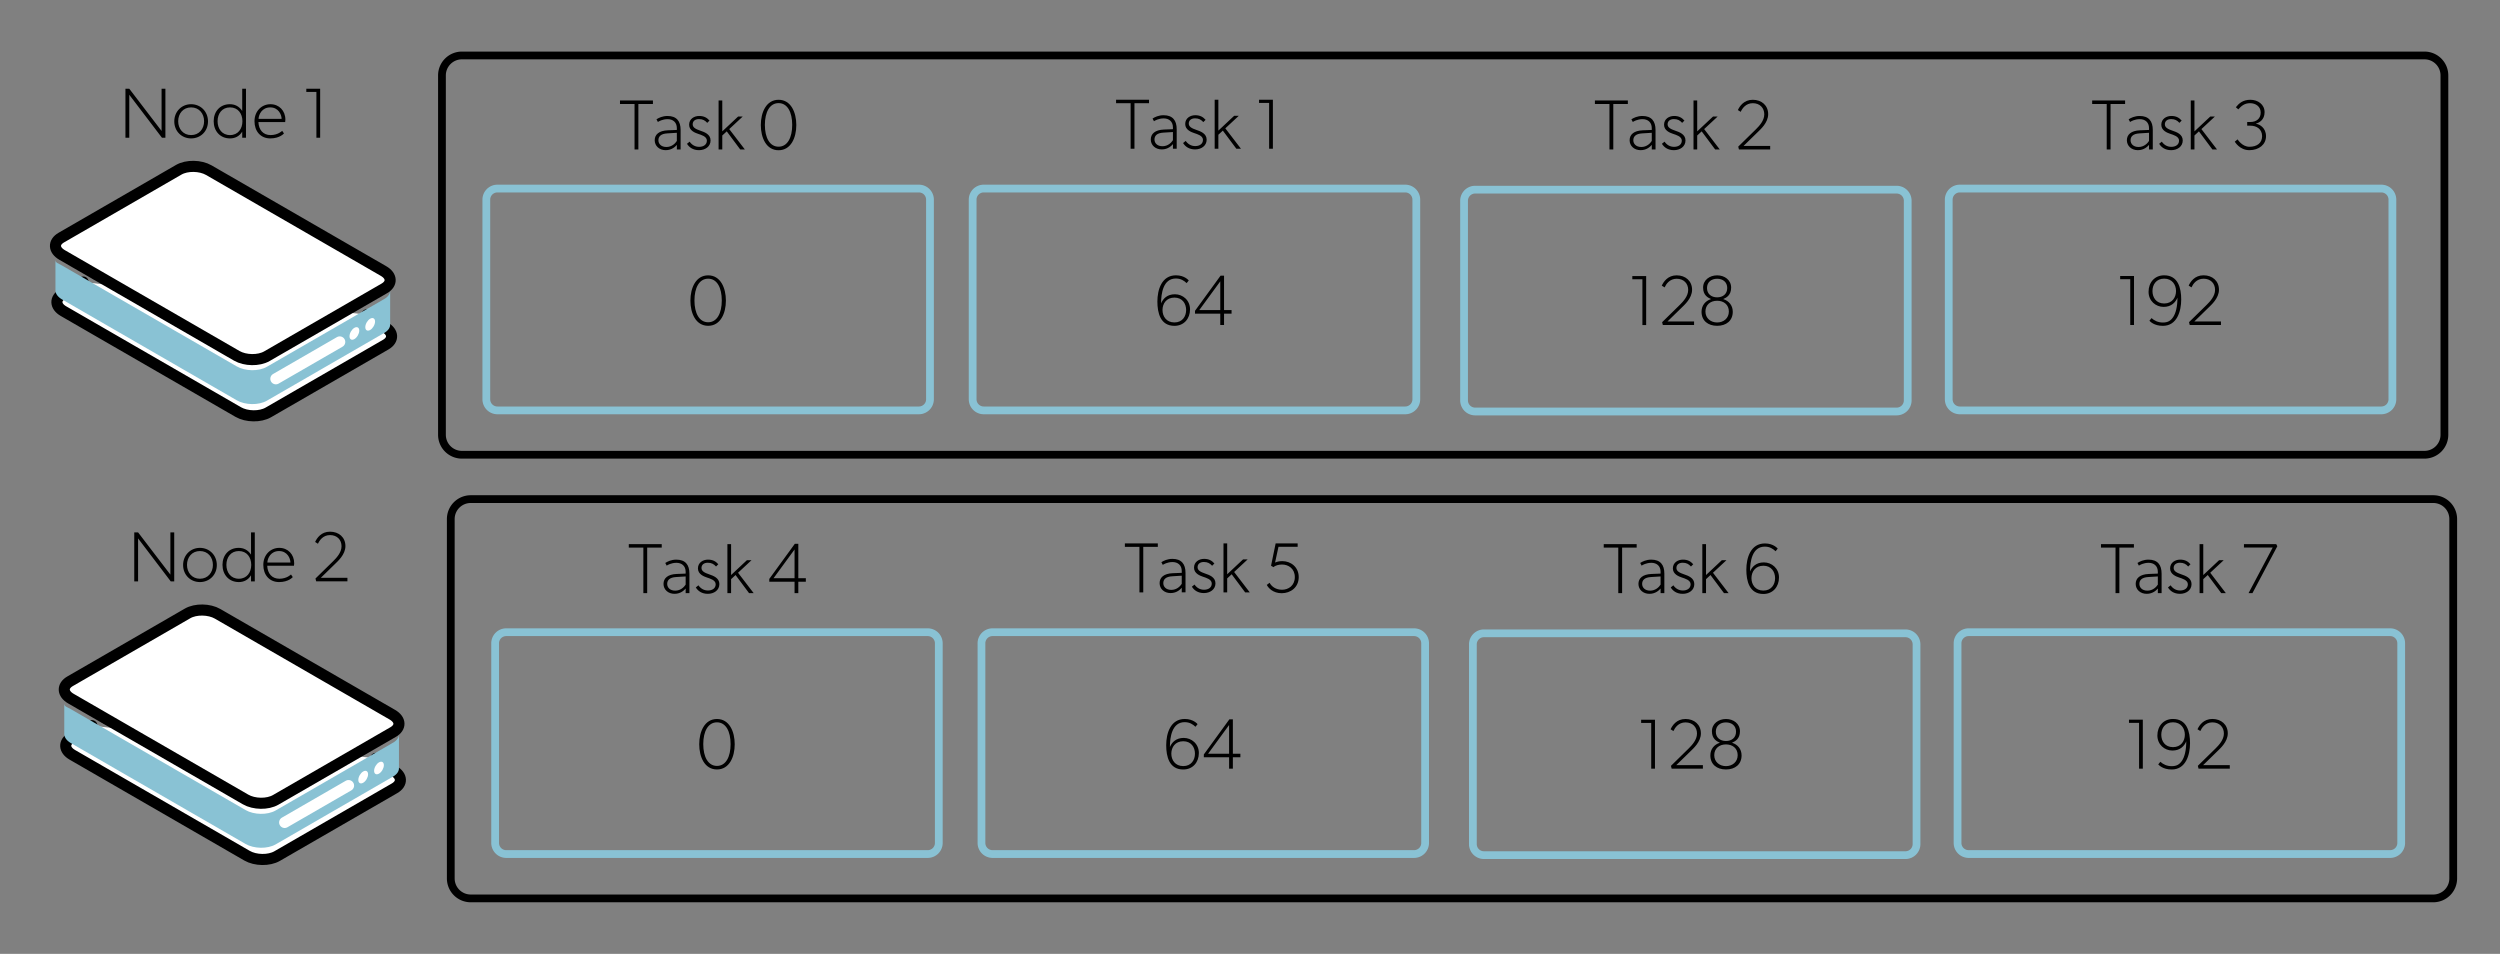 <svg viewBox="0 0 2254 860" xmlns="http://www.w3.org/2000/svg" fill-rule="evenodd" clip-rule="evenodd" stroke-linecap="round" stroke-linejoin="round" stroke-miterlimit="1.5"><rect x="0" y="0" width="2254" height="860" fill="#808080" stroke="none"/><path d="M2203.88 68a18 18 0 00-18-18H416.47a18 18 0 00-18 18v324a18 18 0 0018 18h1769.41a18 18 0 0018-18V68z" fill="none" stroke="#000" stroke-width="7"/><path d="M1276.94 180a10 10 0 00-10-10h-380a10 10 0 00-10 10v180a10 10 0 0010 10h380a10 10 0 0010-10V180z" fill="none" stroke="#89c2d4" stroke-width="7"/><path d="M1072.94 278.94c0-8.32-6.6-13.64-13.63-13.64-7.04 0-10.69 4.04-12.48 8.2 0-8.84 1.85-22.4 13.31-22.4 4.48 0 7.36 1.92 9.73 4.16l1.92-2.37s-3.65-4.67-11.52-4.67c-12.87 0-16.77 12.92-16.77 23.68 0 10.17 2.69 21.88 15.36 21.88 8.64 0 14.08-6.52 14.08-14.84zm-3.52.57c0 5.76-3.4 11.2-10.56 11.2-7.23 0-10.75-5.44-10.75-11.2 0-5.76 3.52-11.2 10.75-11.2 7.17 0 10.56 5.44 10.56 11.2zM1110.38 282.78v-3.2h-6.78v-31.04h-3.14l-23.04 31.68v2.56h22.78v10.24h3.4v-10.24h6.78zm-10.18-3.2h-18.94l18.94-25.92v25.92zM1035.95 93.06v-3.14h-29.7v3.14h13.12v41.02h3.46V93.06h13.12zM1060.91 134.08v-17.6c0-7.87-3.58-12.6-11.84-12.6-4.48 0-8 1.72-9.92 3l1.28 2.43c.64-.51 4.16-2.56 8.77-2.56 4.67 0 8.32 2.69 8.32 8.13v1.6l-8.13.32c-8 .32-11.84 3.84-11.84 8.96 0 5.12 4.16 8.96 9.92 8.96s8.96-3.52 10.05-4.8v4.16h3.39zm-3.4-15.04v7.36c-1.4 2.24-4.6 5.44-9.4 5.44-4.8 0-7.23-2.88-7.23-6.08s1.98-5.89 8.19-6.2l8.45-.52zM1087.92 125.95c0-5.63-5.57-7.55-9.28-8.83-3.65-1.28-6.85-2.62-6.85-5.7 0-3.07 2.37-4.73 5.7-4.73s5.37 1.15 7.42 3.39l2.05-2.05c-2.3-2.62-5-4.16-9.34-4.16-4.36 0-9.03 2.56-9.03 7.94 0 5.37 5.57 7.3 8.13 8.19 2.56.9 7.87 2.24 7.87 6.08s-3.26 5.63-6.97 5.63c-3.72 0-6.66-1.85-8.58-4.67l-2.37 1.92c1.86 3.07 5.31 5.76 10.82 5.76 5.5 0 10.43-3.2 10.43-8.77zM1118.83 134.08l-14.08-18.37 12.16-11.33h-4.16l-14.27 13.38V89.92h-3.33v44.16h3.33v-12.6l4.03-3.72 12.16 16.32h4.16zM1147.63 134.08V89.92h-12.48v2.88h9.09v41.28h3.39z" fill-rule="nonzero"/><g><path d="M838.47 180a10 10 0 00-10-10h-380a10 10 0 00-10 10v180a10 10 0 0010 10h380a10 10 0 0010-10V180z" fill="none" stroke="#89c2d4" stroke-width="7"/><path d="M654.47 271.03c0-11.39-4.8-22.78-16-22.78-11.14 0-16 11.39-16 22.78 0 11.33 4.8 22.72 16 22.72s16-11.39 16-22.72zm-3.71-.13c0 11.52-4.29 19.65-12.29 19.65-8 0-12.35-8.13-12.35-19.65 0-11.52 4.35-19.64 12.35-19.64s12.29 8.12 12.29 19.64zM588.68 93.74V90.6h-29.7v3.14h13.12v41.02h3.46V93.74h13.12zM613.64 134.76v-17.6c0-7.87-3.58-12.6-11.84-12.6-4.48 0-8 1.72-9.92 3l1.28 2.43c.64-.51 4.16-2.56 8.77-2.56 4.67 0 8.32 2.69 8.32 8.13v1.6l-8.13.32c-8 .32-11.84 3.84-11.84 8.96 0 5.12 4.16 8.96 9.92 8.96s8.96-3.52 10.05-4.8v4.16h3.39zm-3.4-15.04v7.36c-1.4 2.24-4.6 5.44-9.4 5.44-4.8 0-7.23-2.88-7.23-6.08s1.98-5.89 8.19-6.2l8.45-.52zM640.65 126.63c0-5.63-5.57-7.55-9.28-8.83-3.65-1.28-6.85-2.62-6.85-5.7 0-3.07 2.37-4.73 5.7-4.73 3.32 0 5.37 1.15 7.42 3.39l2.05-2.05c-2.3-2.62-5-4.16-9.35-4.16s-9.02 2.56-9.02 7.94c0 5.37 5.57 7.3 8.13 8.19 2.56.9 7.87 2.24 7.87 6.08s-3.26 5.63-6.98 5.63c-3.7 0-6.65-1.85-8.57-4.67l-2.37 1.92c1.86 3.07 5.31 5.76 10.82 5.76 5.5 0 10.43-3.2 10.43-8.77zM671.56 134.76l-14.08-18.37 12.16-11.33h-4.16l-14.27 13.38V90.6h-3.33v44.16h3.33v-12.6l4.03-3.72 12.16 16.32h4.16zM717.96 112.74c0-11.39-4.8-22.78-16-22.78-11.14 0-16 11.4-16 22.78 0 11.33 4.8 22.72 16 22.72s16-11.39 16-22.72zm-3.71-.12c0 11.52-4.3 19.64-12.3 19.64s-12.34-8.12-12.34-19.64c0-11.52 4.35-19.65 12.35-19.65s12.29 8.13 12.29 19.65z" fill-rule="nonzero"/></g><g><path d="M1720 181a10 10 0 00-10-10h-380a10 10 0 00-10 10v180a10 10 0 0010 10h380a10 10 0 0010-10V181z" fill="none" stroke="#89c2d4" stroke-width="7"/><path d="M1484.18 293.05v-44.16h-12.48v2.88h9.09v41.28h3.39zM1527.38 293.05v-3.2h-24l12.8-12.48c2.24-2.24 9.4-8.32 9.4-16.13 0-7.87-5.88-13-13.88-13s-11.84 5.77-13.44 9.29l2.56 1.6c1.28-2.88 4.48-7.81 10.88-7.81s10.37 4.29 10.37 10.05c0 5.76-4.61 10.56-7.49 13.44l-16 15.68.64 2.56h28.16zM1562.26 281.08c0-5.76-3.52-9.8-8.51-11.4v-.12c2.75-1.15 7.04-3.4 7.04-10.24 0-6.91-5.89-11.07-12.61-11.07s-12.67 4.16-12.67 11.07c0 6.85 4.35 9.09 7.04 10.24v.13c-4.93 1.6-8.45 5.63-8.45 11.39 0 8 5.76 12.67 14.08 12.67s14.08-4.67 14.08-12.67zm-5-21.38c0 5.44-3.96 8.39-9.08 8.39s-9.15-2.95-9.15-8.39 4.03-8.38 9.15-8.38 9.09 2.94 9.09 8.38zm1.48 21.19c0 6.08-4.8 9.85-10.56 9.85-5.76 0-10.56-3.77-10.56-9.85s4.48-9.73 10.56-9.73 10.56 3.65 10.56 9.73zM1467.67 93.74V90.6h-29.7v3.14h13.12v41.02h3.46V93.74h13.12zM1492.63 134.76v-17.6c0-7.87-3.58-12.6-11.84-12.6-4.48 0-8 1.72-9.92 3l1.28 2.43c.64-.51 4.16-2.56 8.77-2.56 4.67 0 8.32 2.69 8.32 8.13v1.6l-8.13.32c-8 .32-11.84 3.84-11.84 8.96 0 5.12 4.16 8.96 9.92 8.96s8.96-3.52 10.05-4.8v4.16h3.39zm-3.4-15.04v7.36c-1.4 2.24-4.6 5.44-9.4 5.44-4.8 0-7.23-2.88-7.23-6.08s1.98-5.89 8.19-6.2l8.45-.52zM1519.64 126.63c0-5.63-5.57-7.55-9.28-8.83-3.65-1.28-6.85-2.62-6.85-5.7 0-3.07 2.37-4.73 5.7-4.73s5.37 1.15 7.42 3.39l2.05-2.05c-2.3-2.62-5-4.16-9.34-4.16-4.36 0-9.03 2.56-9.03 7.94 0 5.37 5.57 7.3 8.13 8.19 2.56.9 7.87 2.24 7.87 6.08s-3.26 5.63-6.97 5.63c-3.72 0-6.66-1.85-8.58-4.67l-2.37 1.92c1.86 3.07 5.31 5.76 10.82 5.76 5.5 0 10.43-3.2 10.43-8.77zM1550.55 134.76l-14.08-18.37 12.16-11.33h-4.16l-14.27 13.38V90.6h-3.33v44.16h3.33v-12.6l4.03-3.72 12.16 16.32h4.16zM1595.99 134.76v-3.2h-24l12.8-12.48c2.24-2.24 9.4-8.32 9.4-16.13 0-7.87-5.88-12.99-13.88-12.99s-11.84 5.76-13.44 9.28l2.56 1.6c1.28-2.88 4.48-7.8 10.88-7.8s10.37 4.28 10.37 10.04c0 5.76-4.61 10.56-7.49 13.44l-16 15.68.64 2.56h28.16z" fill-rule="nonzero"/></g><g><path d="M2156.98 180a10 10 0 00-10-10h-380a10 10 0 00-10 10v180a10 10 0 0010 10h380a10 10 0 0010-10V180z" fill="none" stroke="#89c2d4" stroke-width="7"/><path d="M1924.02 293.02v-44.16h-12.48v2.88h9.09v41.28h3.39zM1966.58 269.98c0-10.18-2.75-21.76-15.36-21.76-8.64 0-14.08 6.52-14.08 14.84s6.53 13.64 13.57 13.64 10.75-4.16 12.48-8.32c0 8.32-1.6 14.08-3.84 17.47-2.24 3.33-4.8 4.93-9.28 4.93-4.42 0-7.81-1.73-10.24-3.97l-1.92 2.37c.64.64 4.16 4.6 12.16 4.6 12.73 0 16.51-13.24 16.51-23.8zm-4.67-7.56c0 5.76-3.52 11.2-10.69 11.2-7.23 0-10.56-5.44-10.56-11.2 0-5.76 3.33-11.2 10.56-11.2 7.17 0 10.69 5.44 10.69 11.2zM2002.42 293.02v-3.2h-24l12.8-12.48c2.24-2.24 9.4-8.32 9.4-16.13 0-7.87-5.88-13-13.88-13s-11.84 5.77-13.44 9.29l2.56 1.6c1.28-2.88 4.48-7.81 10.88-7.81s10.37 4.29 10.37 10.05c0 5.76-4.61 10.56-7.49 13.44l-16 15.68.64 2.56h28.16zM1915.99 93.74V90.6h-29.7v3.14h13.12v41.02h3.46V93.74h13.12zM1940.95 134.76v-17.6c0-7.87-3.58-12.6-11.84-12.6-4.48 0-8 1.72-9.92 3l1.28 2.43c.64-.51 4.16-2.56 8.77-2.56 4.67 0 8.32 2.69 8.32 8.13v1.6l-8.13.32c-8 .32-11.84 3.84-11.84 8.96 0 5.12 4.16 8.96 9.92 8.96s8.96-3.52 10.05-4.8v4.16h3.39zm-3.4-15.04v7.36c-1.4 2.24-4.6 5.44-9.4 5.44-4.8 0-7.23-2.88-7.23-6.08s1.98-5.89 8.19-6.2l8.45-.52zM1967.96 126.63c0-5.63-5.57-7.55-9.28-8.83-3.65-1.28-6.85-2.62-6.85-5.7 0-3.07 2.37-4.73 5.7-4.73s5.37 1.15 7.42 3.39l2.05-2.05c-2.3-2.62-5-4.16-9.34-4.16-4.36 0-9.03 2.56-9.03 7.94 0 5.37 5.57 7.3 8.13 8.19 2.56.9 7.87 2.24 7.87 6.08s-3.26 5.63-6.97 5.63c-3.72 0-6.66-1.85-8.58-4.67l-2.37 1.92c1.86 3.07 5.31 5.76 10.82 5.76 5.5 0 10.43-3.2 10.43-8.77zM1998.87 134.76l-14.08-18.37 12.16-11.33h-4.16l-14.27 13.38V90.6h-3.33v44.16h3.33v-12.6l4.03-3.72 12.16 16.32h4.16zM2043.03 122.8c0-7.56-5.76-10.76-8.96-11.2v-.2c2.56-.64 7.68-3.2 7.68-10.24s-6.08-11.2-12.8-11.2c-6.72 0-10.3 3.2-13.12 6.72l2.24 1.92c2.56-2.88 5.44-5.57 10.56-5.57s9.6 3.01 9.6 8.45c0 5.44-3.84 8.51-9.28 8.51h-2.88v3.33h2.88c5.76 0 10.56 3.2 10.56 9.47 0 6.21-4.67 9.54-11.4 9.54-6.71 0-10.68-6.66-10.68-6.66l-2.56 2.05s4.29 7.68 13.12 7.68c8.77 0 15.04-5.12 15.04-12.6z" fill-rule="nonzero"/></g><g><path d="M74.95 254.28l-18.36 10.6c-7.3 4.22-7 11.24.67 15.66l157.5 90.94c7.67 4.43 19.82 4.6 27.13.38l105.88-61.13c7.3-4.22 7-11.24-.66-15.67l-16.24-11.3M315.95 277.08l-126.34-72.95c-7.67-4.43-19.83-4.6-27.13-.38l-75.56 43.62" fill="#fff" stroke="#000" stroke-width="10"/><path d="M50 234.25c.07 2.87 2.07 2.91 5.95 5.15l157.5 90.94c7.67 4.43 19.83 4.6 27.13.38l105.88-61.13c3.6-2.08 5.36-4.85 5.3-7.64v30.72c0 2.74-1.76 5.44-5.3 7.48l-105.88 61.13c-7.3 4.22-19.46 4.05-27.13-.38l-157.5-90.93c-3.88-2.24-5.88-5.15-5.95-8.02v-27.7z" fill="#89c2d4"/><path d="M188.3 153.44c-7.67-4.43-19.82-4.6-27.13-.39L55.3 214.2c-7.3 4.21-7 11.23.66 15.66l157.5 90.94c7.67 4.42 19.83 4.6 27.13.38l105.88-61.14c7.3-4.21 7.01-11.23-.66-15.66l-157.5-90.93z" fill="#fff" stroke="#000" stroke-width="10"/><path d="M333.75 287.35c2.42-1.4 4.4-.27 4.4 2.54 0 2.8-1.98 6.22-4.4 7.62-2.43 1.4-4.4.26-4.4-2.54s1.97-6.22 4.4-7.62zM319.52 295.56c2.43-1.4 4.4-.26 4.4 2.54s-1.97 6.22-4.4 7.63c-2.43 1.4-4.4.26-4.4-2.55 0-2.8 1.97-6.22 4.4-7.62z" fill="#fff"/><path d="M306.3 308.27l-57.59 33.25" fill="none" stroke="#fff" stroke-width="10"/><path d="M149.13 124.16V80h-3.45v38.08L116.56 80h-3.46v44.16h3.46V85.44L146 124.16h3.13zM187.53 109.44c0-8.96-6.72-15.49-15.23-15.49-8.45 0-15.17 6.53-15.17 15.49s6.72 15.36 15.17 15.36c8.51 0 15.23-6.4 15.23-15.36zm-3.52-.13c0 6.85-4.48 12.48-11.7 12.48-7.18 0-11.66-5.63-11.66-12.48 0-6.91 4.48-12.48 11.65-12.48 7.23 0 11.71 5.57 11.71 12.48zM192.65 109.31c0 8.77 5.76 15.49 14.72 15.49 4.48 0 8.51-1.92 11.01-6.14v5.5h3.4V80h-3.4v20.03c-2.88-4.35-6.85-6.08-11.13-6.08-8.84 0-14.6 6.53-14.6 15.36zm3.52 0c0-6.91 4.04-12.48 11.2-12.48 7.23 0 11.2 5.57 11.2 12.48 0 6.85-3.97 12.48-11.2 12.48-7.17 0-11.2-5.63-11.2-12.48zM257.3 107.84c0-8-5.64-13.89-13.45-13.89-7.87 0-14.4 6.21-14.4 15.36 0 9.09 5.57 15.49 14.21 15.49s12.35-4.48 12.35-4.48l-1.6-2.37s-3.7 3.84-10.43 3.84c-6.72 0-10.69-4.67-11-11.71h24.12s.2-1.28.2-2.24zm-3.4-.64h-20.8c.2-4.16 3.2-10.37 10.56-10.37s10.24 6.53 10.24 10.37zM288.65 124.16V80h-12.48v2.88h9.1v41.28h3.38z" fill-rule="nonzero"/></g><g><path d="M2211.83 468a18 18 0 00-18-18H424.42a18 18 0 00-18 18v324a18 18 0 0018 18h1769.41a18 18 0 0018-18V468z" fill="none" stroke="#000" stroke-width="7"/><path d="M1284.89 580a10 10 0 00-10-10h-380a10 10 0 00-10 10v180a10 10 0 0010 10h380a10 10 0 0010-10V580z" fill="none" stroke="#89c2d4" stroke-width="7"/><path d="M1080.89 678.94c0-8.32-6.6-13.64-13.63-13.64-7.04 0-10.69 4.04-12.48 8.2 0-8.84 1.85-22.4 13.31-22.4 4.48 0 7.36 1.92 9.73 4.16l1.92-2.37s-3.65-4.67-11.52-4.67c-12.87 0-16.77 12.92-16.77 23.68 0 10.17 2.69 21.88 15.36 21.88 8.64 0 14.08-6.52 14.08-14.84zm-3.52.57c0 5.76-3.4 11.2-10.56 11.2-7.23 0-10.75-5.44-10.75-11.2 0-5.76 3.52-11.2 10.75-11.2 7.17 0 10.56 5.44 10.56 11.2zM1118.33 682.78v-3.2h-6.78v-31.04h-3.14l-23.04 31.68v2.56h22.78v10.24h3.4v-10.24h6.78zm-10.18-3.2h-18.94l18.94-25.92v25.92zM1043.89 493.06v-3.14h-29.7v3.14h13.12v41.02h3.46v-41.02h13.12zM1068.86 534.08v-17.6c0-7.87-3.58-12.6-11.84-12.6-4.48 0-8 1.72-9.92 3l1.28 2.43c.64-.51 4.16-2.56 8.77-2.56 4.67 0 8.32 2.69 8.32 8.13v1.6l-8.13.32c-8 .32-11.84 3.84-11.84 8.96 0 5.12 4.16 8.96 9.92 8.96s8.96-3.52 10.05-4.8v4.16h3.39zm-3.4-15.04v7.36c-1.4 2.24-4.6 5.44-9.4 5.44-4.8 0-7.23-2.88-7.23-6.08s1.98-5.89 8.19-6.2l8.45-.52zM1095.86 525.95c0-5.63-5.57-7.55-9.28-8.83-3.65-1.28-6.85-2.62-6.85-5.7 0-3.07 2.37-4.73 5.7-4.73s5.37 1.15 7.42 3.39l2.05-2.05c-2.3-2.62-5-4.16-9.34-4.16-4.36 0-9.03 2.56-9.03 7.94 0 5.37 5.57 7.3 8.13 8.19 2.56.9 7.87 2.24 7.87 6.08s-3.26 5.63-6.97 5.63c-3.72 0-6.66-1.85-8.58-4.67l-2.37 1.92c1.86 3.07 5.31 5.76 10.82 5.76 5.5 0 10.43-3.2 10.43-8.77zM1126.78 534.08l-14.08-18.37 12.16-11.33h-4.16l-14.27 13.38v-27.84h-3.33v44.16h3.33v-12.6l4.03-3.72 12.16 16.32h4.16zM1170.93 520.32c0-9.28-7.36-14.4-14.72-14.4-2.24 0-4.67.32-6.6 1.28l3.08-14.2h17.28v-3.08h-19.84l-4.16 20.16 2.24 1.28c1.6-1.6 4.8-2.37 7.68-2.37 5.76 0 11.52 3.65 11.52 11.33s-5.76 11.4-11.52 11.4-9.6-3.08-11.2-6.28l-2.56 1.92c1.28 2.56 5.44 7.49 13.44 7.49 8 0 15.36-5.25 15.36-14.53z" fill-rule="nonzero"/><g><path d="M846.42 580a10 10 0 00-10-10h-380a10 10 0 00-10 10v180a10 10 0 0010 10h380a10 10 0 0010-10V580z" fill="none" stroke="#89c2d4" stroke-width="7"/><path d="M662.42 671.03c0-11.39-4.8-22.78-16-22.78-11.14 0-16 11.39-16 22.78 0 11.33 4.8 22.72 16 22.72s16-11.39 16-22.72zm-3.72-.13c0 11.52-4.28 19.65-12.28 19.65-8 0-12.36-8.13-12.36-19.65 0-11.52 4.36-19.64 12.36-19.64 8 0 12.28 8.12 12.28 19.64zM596.62 493.74v-3.14h-29.7v3.14h13.13v41.02h3.45v-41.02h13.12zM621.58 534.76v-17.6c0-7.87-3.58-12.6-11.84-12.6-4.48 0-8 1.72-9.92 3l1.28 2.43c.64-.51 4.16-2.56 8.77-2.56 4.67 0 8.32 2.69 8.32 8.13v1.6l-8.13.32c-8 .32-11.84 3.84-11.84 8.96 0 5.12 4.16 8.96 9.92 8.96s8.96-3.52 10.05-4.8v4.16h3.4zm-3.39-15.04v7.36c-1.4 2.24-4.6 5.44-9.4 5.44-4.8 0-7.24-2.88-7.24-6.08s1.99-5.89 8.2-6.2l8.44-.52zM648.6 526.63c0-5.63-5.58-7.55-9.29-8.83-3.65-1.28-6.85-2.62-6.85-5.7 0-3.07 2.37-4.73 5.7-4.73s5.38 1.15 7.42 3.39l2.05-2.05c-2.3-2.62-4.99-4.16-9.34-4.16s-9.03 2.56-9.03 7.94c0 5.37 5.57 7.3 8.13 8.19 2.56.9 7.87 2.24 7.87 6.08s-3.26 5.63-6.97 5.63-6.66-1.85-8.58-4.67l-2.37 1.92c1.86 3.07 5.32 5.76 10.82 5.76s10.43-3.2 10.43-8.77zM679.5 534.76l-14.08-18.37 12.16-11.33h-4.16l-14.27 13.38V490.6h-3.33v44.16h3.33v-12.6l4.03-3.72 12.16 16.32h4.16zM726.54 524.52v-3.2h-6.78v-31.04h-3.14l-23.04 31.68v2.56h22.79v10.24h3.39v-10.24h6.78zm-10.17-3.2h-18.95l18.95-25.92v25.92z" fill-rule="nonzero"/></g><g><path d="M1727.94 581a10 10 0 00-10-10h-380a10 10 0 00-10 10v180a10 10 0 0010 10h380a10 10 0 0010-10V581z" fill="none" stroke="#89c2d4" stroke-width="7"/><path d="M1492.13 693.05v-44.16h-12.48v2.88h9.09v41.28h3.39zM1535.33 693.05v-3.2h-24l12.8-12.48c2.24-2.24 9.4-8.32 9.4-16.13 0-7.87-5.88-13-13.88-13s-11.84 5.77-13.44 9.29l2.56 1.6c1.28-2.88 4.48-7.81 10.88-7.81s10.37 4.29 10.37 10.05c0 5.76-4.61 10.56-7.49 13.44l-16 15.68.64 2.56h28.16zM1570.21 681.08c0-5.76-3.52-9.8-8.51-11.4v-.12c2.75-1.15 7.04-3.4 7.04-10.24 0-6.91-5.89-11.07-12.61-11.07s-12.67 4.16-12.67 11.07c0 6.85 4.35 9.09 7.04 10.24v.13c-4.93 1.6-8.45 5.63-8.45 11.39 0 8 5.76 12.67 14.08 12.67s14.08-4.67 14.08-12.67zm-5-21.38c0 5.44-3.96 8.39-9.08 8.39s-9.15-2.95-9.15-8.39 4.03-8.38 9.15-8.38 9.09 2.94 9.09 8.38zm1.48 21.19c0 6.08-4.8 9.85-10.56 9.85-5.76 0-10.56-3.77-10.56-9.85s4.48-9.73 10.56-9.73 10.56 3.65 10.56 9.73zM1475.62 493.74v-3.14h-29.7v3.14h13.12v41.02h3.46v-41.02h13.12zM1500.58 534.76v-17.6c0-7.87-3.58-12.6-11.84-12.6-4.48 0-8 1.72-9.92 3l1.28 2.43c.64-.51 4.16-2.56 8.77-2.56 4.67 0 8.32 2.69 8.32 8.13v1.6l-8.13.32c-8 .32-11.84 3.84-11.84 8.96 0 5.12 4.16 8.96 9.92 8.96s8.96-3.52 10.05-4.8v4.16h3.39zm-3.4-15.04v7.36c-1.4 2.24-4.6 5.44-9.4 5.44-4.8 0-7.23-2.88-7.23-6.08s1.98-5.89 8.19-6.2l8.45-.52zM1527.59 526.63c0-5.63-5.57-7.55-9.28-8.83-3.65-1.28-6.85-2.62-6.85-5.7 0-3.07 2.37-4.73 5.7-4.73s5.37 1.15 7.42 3.39l2.05-2.05c-2.3-2.62-5-4.16-9.34-4.16-4.36 0-9.03 2.56-9.03 7.94 0 5.37 5.57 7.3 8.13 8.19 2.56.9 7.87 2.24 7.87 6.08s-3.26 5.63-6.97 5.63c-3.72 0-6.66-1.85-8.58-4.67l-2.37 1.92c1.86 3.07 5.31 5.76 10.82 5.76 5.5 0 10.43-3.2 10.43-8.77zM1558.5 534.76l-14.08-18.37 12.16-11.33h-4.16l-14.27 13.38V490.6h-3.33v44.16h3.33v-12.6l4.03-3.72 12.16 16.32h4.16zM1603.94 520.68c0-8.32-6.6-13.63-13.63-13.63-7.04 0-10.69 4.03-12.48 8.19 0-8.83 1.85-22.4 13.31-22.4 4.48 0 7.36 1.92 9.73 4.16l1.92-2.37s-3.65-4.67-11.52-4.67c-12.87 0-16.77 12.93-16.77 23.68 0 10.18 2.69 21.89 15.36 21.89 8.64 0 14.08-6.53 14.08-14.85zm-3.52.58c0 5.76-3.4 11.2-10.56 11.2-7.23 0-10.75-5.44-10.75-11.2 0-5.76 3.52-11.2 10.75-11.2 7.17 0 10.56 5.44 10.56 11.2z" fill-rule="nonzero"/></g><g><path d="M2164.93 580a10 10 0 00-10-10h-380a10 10 0 00-10 10v180a10 10 0 0010 10h380a10 10 0 0010-10V580z" fill="none" stroke="#89c2d4" stroke-width="7"/><path d="M1931.97 693.02v-44.16h-12.48v2.88h9.09v41.28h3.39zM1974.53 669.98c0-10.18-2.75-21.76-15.36-21.76-8.64 0-14.08 6.52-14.08 14.84s6.53 13.64 13.57 13.64 10.75-4.16 12.48-8.32c0 8.32-1.6 14.08-3.84 17.47-2.24 3.33-4.8 4.93-9.28 4.93-4.42 0-7.81-1.73-10.24-3.97l-1.92 2.37c.64.64 4.16 4.6 12.16 4.6 12.73 0 16.51-13.24 16.51-23.8zm-4.67-7.56c0 5.76-3.52 11.2-10.69 11.2-7.23 0-10.56-5.44-10.56-11.2 0-5.76 3.33-11.2 10.56-11.2 7.17 0 10.69 5.44 10.69 11.2zM2010.37 693.02v-3.2h-24l12.8-12.48c2.24-2.24 9.4-8.32 9.4-16.13 0-7.87-5.88-13-13.88-13s-11.84 5.77-13.44 9.29l2.56 1.6c1.28-2.88 4.48-7.81 10.88-7.81s10.37 4.29 10.37 10.05c0 5.76-4.61 10.56-7.49 13.44l-16 15.68.64 2.56h28.16zM1923.94 493.74v-3.14h-29.7v3.14h13.12v41.02h3.46v-41.02h13.12zM1948.9 534.76v-17.6c0-7.87-3.58-12.6-11.84-12.6-4.48 0-8 1.72-9.92 3l1.28 2.43c.64-.51 4.16-2.56 8.77-2.56 4.67 0 8.32 2.69 8.32 8.13v1.6l-8.13.32c-8 .32-11.84 3.84-11.84 8.96 0 5.12 4.16 8.96 9.92 8.96s8.96-3.52 10.05-4.8v4.16h3.39zm-3.4-15.04v7.36c-1.4 2.24-4.6 5.44-9.4 5.44-4.8 0-7.23-2.88-7.23-6.08s1.98-5.89 8.19-6.2l8.45-.52zM1975.9 526.63c0-5.63-5.57-7.55-9.28-8.83-3.65-1.28-6.85-2.62-6.85-5.7 0-3.07 2.37-4.73 5.7-4.73s5.37 1.15 7.42 3.39l2.05-2.05c-2.3-2.62-5-4.16-9.34-4.16-4.36 0-9.03 2.56-9.03 7.94 0 5.37 5.57 7.3 8.13 8.19 2.56.9 7.87 2.24 7.87 6.08s-3.26 5.63-6.97 5.63c-3.72 0-6.66-1.85-8.58-4.67l-2.37 1.92c1.86 3.07 5.31 5.76 10.82 5.76 5.5 0 10.43-3.2 10.43-8.77zM2006.82 534.76l-14.08-18.37 12.16-11.33h-4.16l-14.27 13.38V490.6h-3.33v44.16h3.33v-12.6l4.03-3.72 12.16 16.32h4.16zM2053.22 492.52l-.96-1.92h-29.12v3.07h25.92l-21.76 41.09h3.52l22.4-42.24z" fill-rule="nonzero"/></g><g><path d="M82.89 654.28l-18.35 10.6c-7.3 4.22-7 11.24.66 15.66l157.5 90.94c7.67 4.43 19.83 4.6 27.13.38l105.88-61.13c7.3-4.22 7.01-11.24-.66-15.67l-16.24-11.3M323.9 677.08l-126.35-72.95c-7.67-4.43-19.82-4.6-27.13-.38l-75.55 43.62" fill="#fff" stroke="#000" stroke-width="10"/><path d="M57.95 634.25c.07 2.87 2.06 2.91 5.95 5.15l157.5 90.94c7.66 4.42 19.82 4.6 27.13.38l105.88-61.13c3.6-2.08 5.36-4.85 5.29-7.64v30.72c0 2.74-1.76 5.44-5.3 7.48L248.54 761.3c-7.3 4.21-19.47 4.04-27.14-.39L63.9 669.97c-3.88-2.24-5.87-5.15-5.95-8.02v-27.7z" fill="#89c2d4"/><path d="M196.25 553.44c-7.67-4.43-19.83-4.6-27.13-.39L63.23 614.2c-7.3 4.21-7 11.23.67 15.66l157.5 90.93c7.66 4.43 19.82 4.6 27.13.39l105.88-61.14c7.3-4.21 7-11.23-.66-15.66l-157.5-90.93z" fill="#fff" stroke="#000" stroke-width="10"/><path d="M341.69 687.35c2.43-1.4 4.4-.27 4.4 2.54 0 2.8-1.97 6.22-4.4 7.62-2.43 1.4-4.4.26-4.4-2.54s1.97-6.22 4.4-7.62zM327.46 695.56c2.43-1.4 4.4-.26 4.4 2.54s-1.97 6.22-4.4 7.63c-2.43 1.4-4.4.26-4.4-2.54 0-2.81 1.97-6.22 4.4-7.63z" fill="#fff"/><path d="M314.25 708.27l-57.6 33.25" fill="none" stroke="#fff" stroke-width="10"/><path d="M157.08 524.16V480h-3.46v38.08L124.5 480h-3.45v44.16h3.45v-38.72l29.44 38.72h3.14zM195.48 509.44c0-8.96-6.72-15.49-15.23-15.49-8.45 0-15.17 6.53-15.17 15.49s6.72 15.36 15.17 15.36c8.5 0 15.23-6.4 15.23-15.36zm-3.52-.13c0 6.85-4.48 12.48-11.71 12.48-7.17 0-11.65-5.63-11.65-12.48 0-6.91 4.48-12.48 11.65-12.48 7.23 0 11.7 5.57 11.7 12.48zM200.6 509.31c0 8.77 5.76 15.49 14.72 15.49 4.48 0 8.51-1.92 11-6.14v5.5h3.4V480h-3.4v20.03c-2.87-4.35-6.84-6.08-11.13-6.08-8.83 0-14.6 6.53-14.6 15.36zm3.52 0c0-6.91 4.03-12.48 11.2-12.48 7.23 0 11.2 5.57 11.2 12.48 0 6.85-3.97 12.48-11.2 12.48-7.17 0-11.2-5.63-11.2-12.48zM265.24 507.84c0-8-5.63-13.89-13.44-13.89-7.87 0-14.4 6.21-14.4 15.36 0 9.09 5.57 15.49 14.2 15.49 8.65 0 12.36-4.48 12.36-4.48l-1.6-2.37s-3.71 3.84-10.43 3.84-10.7-4.67-11.01-11.71h24.13s.19-1.28.19-2.24zm-3.4-.64h-20.8c.2-4.16 3.2-10.37 10.57-10.37 7.36 0 10.24 6.53 10.24 10.37zM313.24 524.16v-3.2h-24l12.8-12.48c2.24-2.24 9.4-8.32 9.4-16.13 0-7.87-5.88-12.99-13.88-12.99s-11.84 5.76-13.44 9.28l2.56 1.6c1.28-2.88 4.48-7.8 10.88-7.8s10.37 4.28 10.37 10.04c0 5.76-4.61 10.56-7.5 13.44l-16 15.68.65 2.56h28.16z" fill-rule="nonzero"/></g></g></svg>